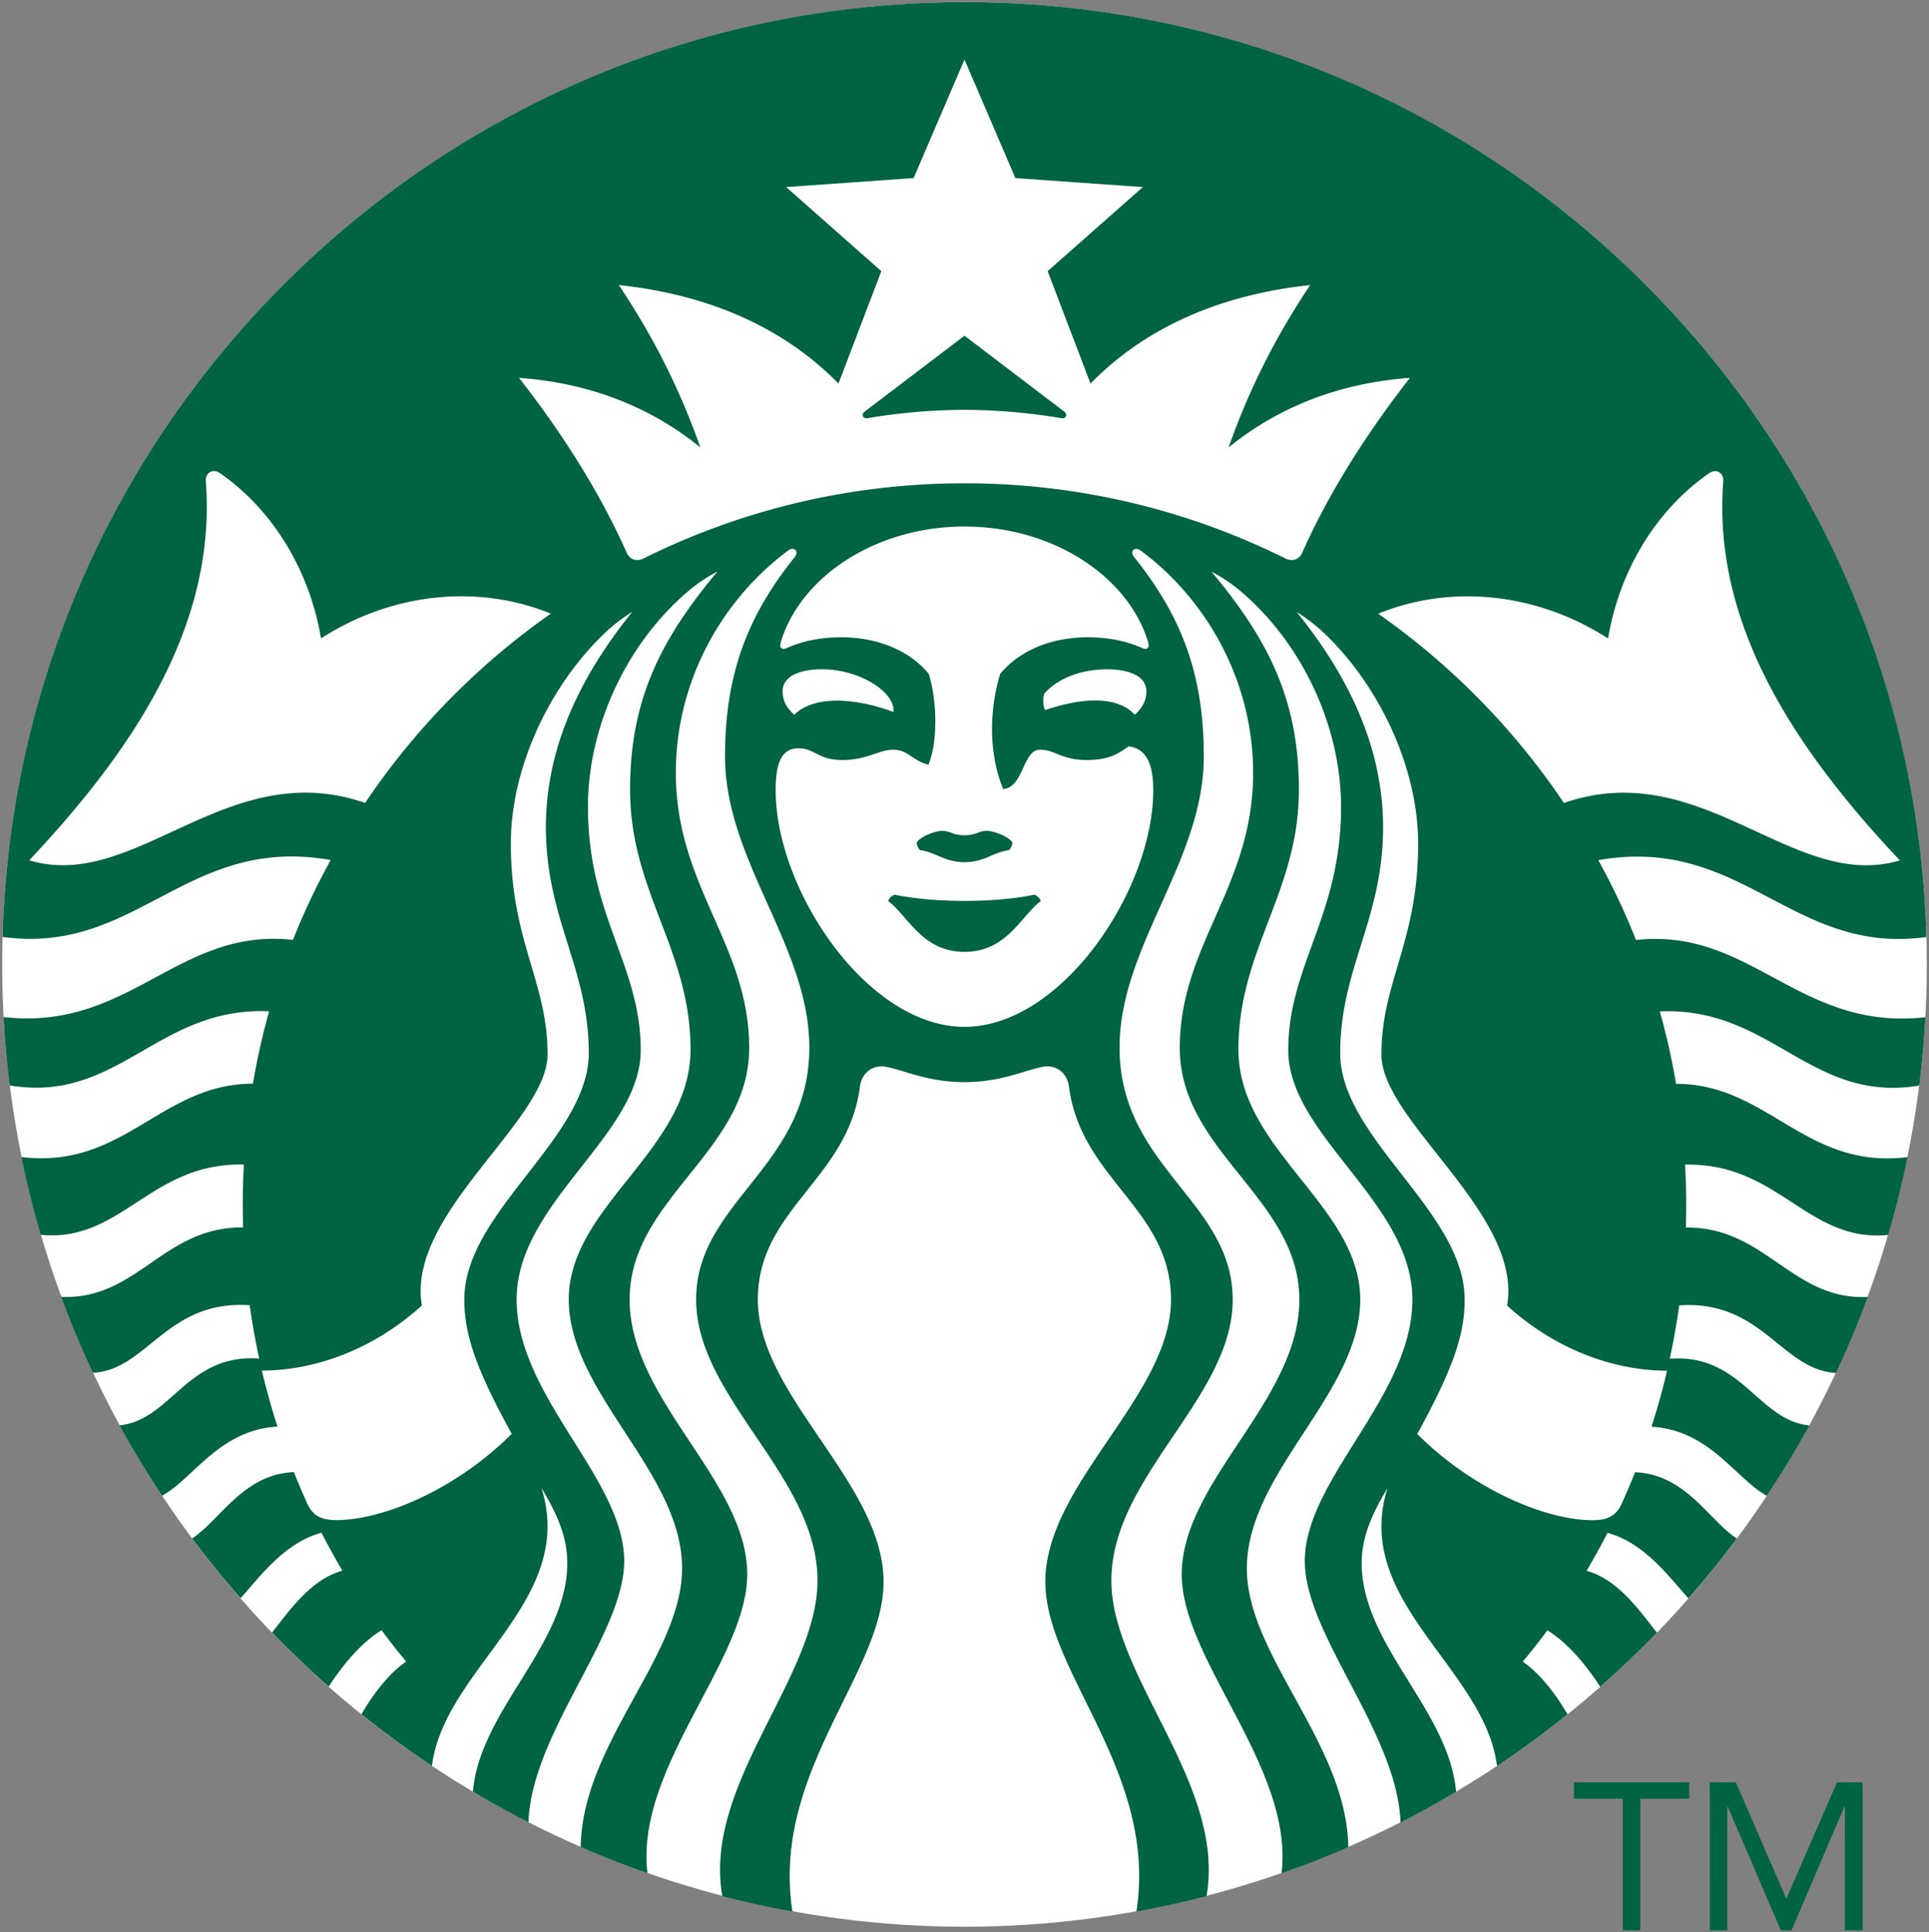 <svg width="600" height="601" viewBox="0 0 600 601" xmlns="http://www.w3.org/2000/svg"><rect x="0" y="0" width="600" height="601" fill="#808080" stroke="none"/><title>starbucks-logo</title><g fill="none" fill-rule="evenodd"><circle fill="#FFF" fill-rule="nonzero" cx="300" cy="300" r="299.322"/><path d="M330.1 130.087c-2.624-.469-15.274-2.594-30.1-2.594-14.825 0-27.476 2.115-30.1 2.594-1.506.269-2.085-1.207-.938-2.065 1.038-.768 31.028-23.595 31.028-23.595s30 22.837 31.018 23.595c1.167.858.599 2.334-.908 2.065zm-51.819 148.214s-1.586.569-2.005 1.965c6.285 4.829 10.615 15.813 23.725 15.813 13.109 0 17.439-10.984 23.715-15.813-.409-1.407-1.995-1.966-1.995-1.966s-8.211 1.935-21.719 1.935-21.719-1.935-21.719-1.935zM300 259.814c-3.642 0-4.44-1.377-6.924-1.367-2.365.01-6.954 1.895-7.952 3.622.07.878.389 1.666 1.028 2.365 5.308.798 7.702 3.751 13.858 3.751 6.156 0 8.54-2.953 13.858-3.751.619-.698.958-1.477 1.028-2.365-.988-1.726-5.587-3.602-7.961-3.622-2.494-.02-3.302 1.367-6.934 1.367zm298.863 56.598c-.379 7.153-1.018 14.247-1.896 21.26-33.881 5.607-45.993-24.583-80.702-23.066 2.075 7.363 3.761 14.865 5.058 22.527 28.623-.02 40.156 26.738 72.002 22.797-1.676 8.181-3.691 16.252-6.016 24.203-25.181 2.474-34.05-22.547-63.193-21.859.239 4.15.369 8.341.369 12.571 0 2.334-.05 4.679-.12 6.994 24.842-.289 32.923 22.677 56.588 21.59-2.963 8.051-6.275 15.923-9.887 23.635-17.01-.938-22.877-22.757-48.756-21.021-.778 5.597-1.766 11.124-2.943 16.581 22.478-1.576 27.316 19.115 43.419 20.791-4.1 7.482-8.52 14.765-13.219 21.859-9.538-5.108-17.808-20.522-35.896-21.47 1.856-5.727 3.482-11.533 4.859-17.439-16.043 0-34.39-6.255-49.774-20.263 4.988-28.394-39.079-57.306-39.079-78.098 0-22.587 11.423-35.088 11.423-65.537 0-22.597-10.974-47.11-27.526-63.861-3.203-3.252-6.485-5.886-10.256-8.251 15.204 18.816 26.877 41.124 26.877 66.964 0 28.673-13.339 43.808-13.339 70.276 0 26.458 38.71 49.355 38.71 76.641 0 10.735-3.432 21.221-14.746 41.812 17.38 17.36 40.017 26.827 54.623 26.827 4.739 0 7.283-1.447 8.979-5.168a226.701 226.701 0 0 0 4.15-9.747c15.733.609 22.936 14.905 31.646 20.612-4.779 6.415-9.797 12.611-15.055 18.607-5.836-6.465-13.678-17.34-25.161-20.363-2.055 3.991-4.23 7.931-6.515 11.793 9.887 2.694 16.651 12.67 21.889 19.235-5.647 5.846-11.523 11.453-17.639 16.841-3.821-5.946-9.767-13.489-16.432-17.559-2.464 3.332-5.028 6.585-7.672 9.747 5.667 3.841 10.665 10.755 13.928 16.392-7.064 5.667-14.367 11.044-21.929 16.073-3.731-30.399-45.224-51.23-34.041-86.498-3.671 6.215-8.051 13.987-8.051 23.346 0 25.53 27.197 45.793 29.361 71.164-5.637 3.372-11.403 6.545-17.28 9.548-.978-27.885-29.77-58.404-29.77-81.29 0-25.55 33.462-51.211 33.462-81.37 0-30.18-38.61-51.071-38.61-77.569 0-26.478 16.422-41.713 16.422-75.653 0-24.862-11.812-50.023-30.06-66.096-3.232-2.853-6.415-5.118-10.236-7.103 17.21 20.642 27.186 39.368 27.186 67.782 0 31.916-18.816 49.634-18.816 80.881 0 31.257 37.892 48.636 37.892 77.769 0 29.132-35.268 53.685-35.268 83.615 0 27.226 31.087 54.403 31.546 86.708-6.794 2.963-13.718 5.667-20.762 8.121 3.951-32.634-31.038-66.295-31.038-92.923 0-29.112 36.585-54.134 36.585-85.52 0-31.407-37.193-46.003-37.193-78.237 0-32.215 22.817-50.053 22.817-85.65 0-27.745-13.698-52.697-33.711-68.161-.429-.329-.848-.638-1.267-.958-1.886-1.397-3.442.289-2.105 1.946 14.167 17.689 21.739 35.577 21.739 62.065 0 32.564-26.209 59.022-26.209 90.569 0 37.233 35.198 47.878 35.198 78.427 0 30.539-37.742 54.972-37.742 87.396 0 30.07 35.717 63.442 29.591 98.151-7.163 1.856-14.426 3.472-21.799 4.789 6.704-43.219-28.334-74.257-28.334-102.531 0-30.609 39.089-57.895 39.089-87.805 0-28.214-28.055-37.433-31.746-66.295-.509-3.941-3.671-6.864-8.031-6.136-5.697 1.038-13 4.789-24.473 4.789-11.473 0-18.776-3.761-24.483-4.789-4.35-.718-7.513 2.205-8.021 6.136-3.681 28.863-31.756 38.071-31.756 66.295 0 29.91 39.099 57.187 39.099 87.805 0 28.274-35.038 59.312-28.344 102.531-7.363-1.327-14.636-2.943-21.799-4.789-6.126-34.709 29.601-68.081 29.601-98.151 0-32.424-37.752-56.857-37.752-87.396 0-30.549 35.208-41.194 35.208-78.427 0-31.546-26.219-57.995-26.219-90.569 0-26.478 7.572-44.367 21.749-62.065 1.327-1.656-.22-3.342-2.115-1.946-.419.309-.838.629-1.257.958-19.993 15.424-33.681 40.376-33.681 68.121 0 35.597 22.817 53.435 22.817 85.65 0 32.225-37.193 46.821-37.193 78.237 0 31.387 36.585 56.408 36.585 85.52 0 26.638-34.988 60.289-31.028 92.923-7.054-2.454-13.977-5.168-20.771-8.121.469-32.305 31.536-59.491 31.536-86.708 0-29.93-35.248-54.483-35.248-83.615 0-29.132 37.872-46.511 37.872-77.769 0-31.247-18.806-48.966-18.806-80.881 0-28.414 9.967-47.14 27.177-67.782-3.831 1.985-7.004 4.25-10.226 7.103-18.247 16.073-30.05 41.234-30.05 66.096 0 33.941 16.422 49.175 16.422 75.653 0 26.498-38.61 47.389-38.61 77.569 0 30.16 33.462 55.83 33.462 81.37 0 22.897-28.813 53.415-29.78 81.29-5.876-3.003-11.643-6.176-17.28-9.548 2.175-25.371 29.361-45.633 29.361-71.164 0-9.358-4.37-17.13-8.051-23.346 11.184 35.268-30.309 56.099-34.041 86.498-7.562-5.028-14.875-10.406-21.929-16.073 3.252-5.627 8.251-12.551 13.928-16.392-2.654-3.153-5.208-6.415-7.672-9.747-6.675 4.071-12.631 11.613-16.442 17.559-6.096-5.377-11.982-10.994-17.629-16.841 5.238-6.565 12.002-16.541 21.889-19.235-2.285-3.861-4.46-7.792-6.515-11.793-11.483 3.023-19.335 13.898-25.161 20.363-5.258-6.006-10.286-12.201-15.055-18.607 8.71-5.707 15.913-20.013 31.636-20.612a252.918 252.918 0 0 0 4.16 9.747c1.696 3.721 4.25 5.168 8.979 5.168 14.606 0 37.233-9.468 54.623-26.828-11.314-20.592-14.746-31.078-14.746-41.812 0-27.276 38.71-50.173 38.71-76.641 0-26.468-13.339-41.603-13.339-70.276 0-25.84 11.673-48.148 26.877-66.964-3.771 2.365-7.053 4.998-10.256 8.251-16.551 16.761-27.526 41.264-27.526 63.861 0 30.449 11.433 42.95 11.433 65.537 0 20.791-44.077 49.704-39.089 78.098-15.384 14.007-33.731 20.263-49.784 20.263 1.397 5.906 3.023 11.713 4.859 17.439-18.078.958-26.349 16.372-35.896 21.47-4.709-7.093-9.119-14.377-13.219-21.859 16.093-1.676 20.941-22.368 43.429-20.791-1.177-5.457-2.175-10.994-2.953-16.581-25.88-1.736-31.746 20.093-48.756 21.021-3.611-7.712-6.924-15.584-9.887-23.635 23.675 1.087 31.746-21.879 56.598-21.59-.07-2.315-.12-4.659-.12-6.994 0-4.23.13-8.42.359-12.571-29.142-.678-38.011 24.333-63.193 21.859-2.315-7.952-4.34-16.013-6.006-24.203 31.826 3.941 43.369-22.817 72.002-22.797 1.297-7.662 2.983-15.165 5.048-22.527-34.709-1.506-46.821 28.683-80.692 23.066-.888-7.014-1.516-14.107-1.895-21.26 39.378 4.4 54.144-27.975 90-24.014 3.382-8.57 7.313-16.861 11.743-24.842C57.915 259.614 42.651 297.207.808 291.43 5.328 130.096 137.549.678 300 .678c162.451 0 294.672 129.418 299.192 290.791-41.852 5.777-57.117-31.806-102.062-23.914 4.42 7.981 8.351 16.272 11.743 24.842 35.836-3.971 50.602 28.414 89.99 24.014zM171.34 190.875c-22.039-9.009-48.716-6.934-71.503 7.702-3.532-21.201-15.035-40.036-31.417-51.4-2.265-1.566-4.619-.08-4.41 2.544 3.462 44.795-22.727 83.695-54.932 117.885 33.193 9.977 61.447-32.764 104.496-17.848 15.444-22.996 35.058-42.98 57.765-58.883zM300 163.778c-27.785 0-51.061 15.713-57.157 36.016-.469 1.556.17 2.564 1.965 1.756 4.998-2.245 10.685-3.322 16.861-3.322 11.334 0 21.32 4.16 27.227 11.403 2.614 8.62 2.833 21.101-.12 28.224-4.669-1.048-6.345-4.659-10.905-4.659-4.559 0-8.091 3.203-15.823 3.203-7.722 0-8.63-3.651-13.708-3.651-5.976 0-7.074 6.156-7.074 13.1 0 30.958 28.454 73.558 58.723 73.558 30.259 0 58.713-42.601 58.713-73.558 0-6.944-1.427-12.89-7.672-13.698-3.113 2.245-5.976 4.25-13.1 4.25-7.732 0-9.867-3.203-14.416-3.203-5.497 0-4.948 11.593-11.473 12.241-4.35-10.456-4.559-23.864-.948-35.806 5.916-7.243 15.893-11.403 27.227-11.403 6.176 0 11.902 1.087 16.851 3.322 1.806.808 2.434-.209 1.965-1.756-6.086-20.303-29.352-36.016-57.137-36.016zm44.237 44.416c-6.665 0-14.476 2.045-19.385 7.513-.509 1.486-.509 3.701.209 5.178 12.082-4.14 22.737-4.3 27.885 1.457 2.744-2.494 3.622-4.739 3.622-7.343 0-4.021-4.09-6.804-12.331-6.804zm-97.183 14.147c5.826-5.836 18.108-5.587 30.868-.878.559-6.345-10.805-13.279-22.158-13.279-8.251 0-12.331 2.784-12.331 6.814 0 2.604.878 4.859 3.622 7.343zm191.493-104.796c-21.939 1.566-40.994 9.099-56.408 21.649 6.545-18.557 14.855-34.789 25.391-50.522-27.935 2.963-51.29 13.179-68.331 30.639l-13.339-34.968 29.611-26.149-39.648-2.803L300 18.517l-15.833 36.874-39.648 2.803 29.611 26.149-13.329 34.968c-17.05-17.459-40.406-27.675-68.32-30.639 10.515 15.743 18.826 31.975 25.371 50.522-15.404-12.561-34.46-20.093-56.398-21.649 13.159 16.921 24.822 34.959 33.462 54.353.978 2.185 3.073 2.903 5.338 1.776 30.05-14.935 63.911-23.336 99.737-23.336 35.826 0 69.677 8.41 99.747 23.336 2.265 1.127 4.36.409 5.327-1.776 8.65-19.395 20.313-37.433 33.482-54.353zm47.898 132.232c43.03-14.915 71.294 27.815 104.486 17.848-32.205-34.19-58.384-73.089-54.922-117.885.209-2.624-2.155-4.12-4.41-2.544-16.392 11.363-27.895 30.2-31.417 51.4-22.797-14.636-49.465-16.721-71.503-7.702 22.677 15.883 42.301 35.866 57.765 58.883z" fill="#006341" fill-rule="nonzero"/><path d="M461.753 596.668h35.956v2.634h-35.956z"/><g fill="#006341" fill-rule="nonzero"><path d="M525.424 559.495h-15.225v40.955h-5.457v-40.955h-15.185v-5.088h35.866zM531.819 554.406h8.091l15.664 36.096h.11l15.703-36.096h7.961v46.043h-5.497v-38.6h-.12l-16.491 38.6h-3.322l-16.551-38.6h-.11v38.6h-5.437z"/></g></g></svg>